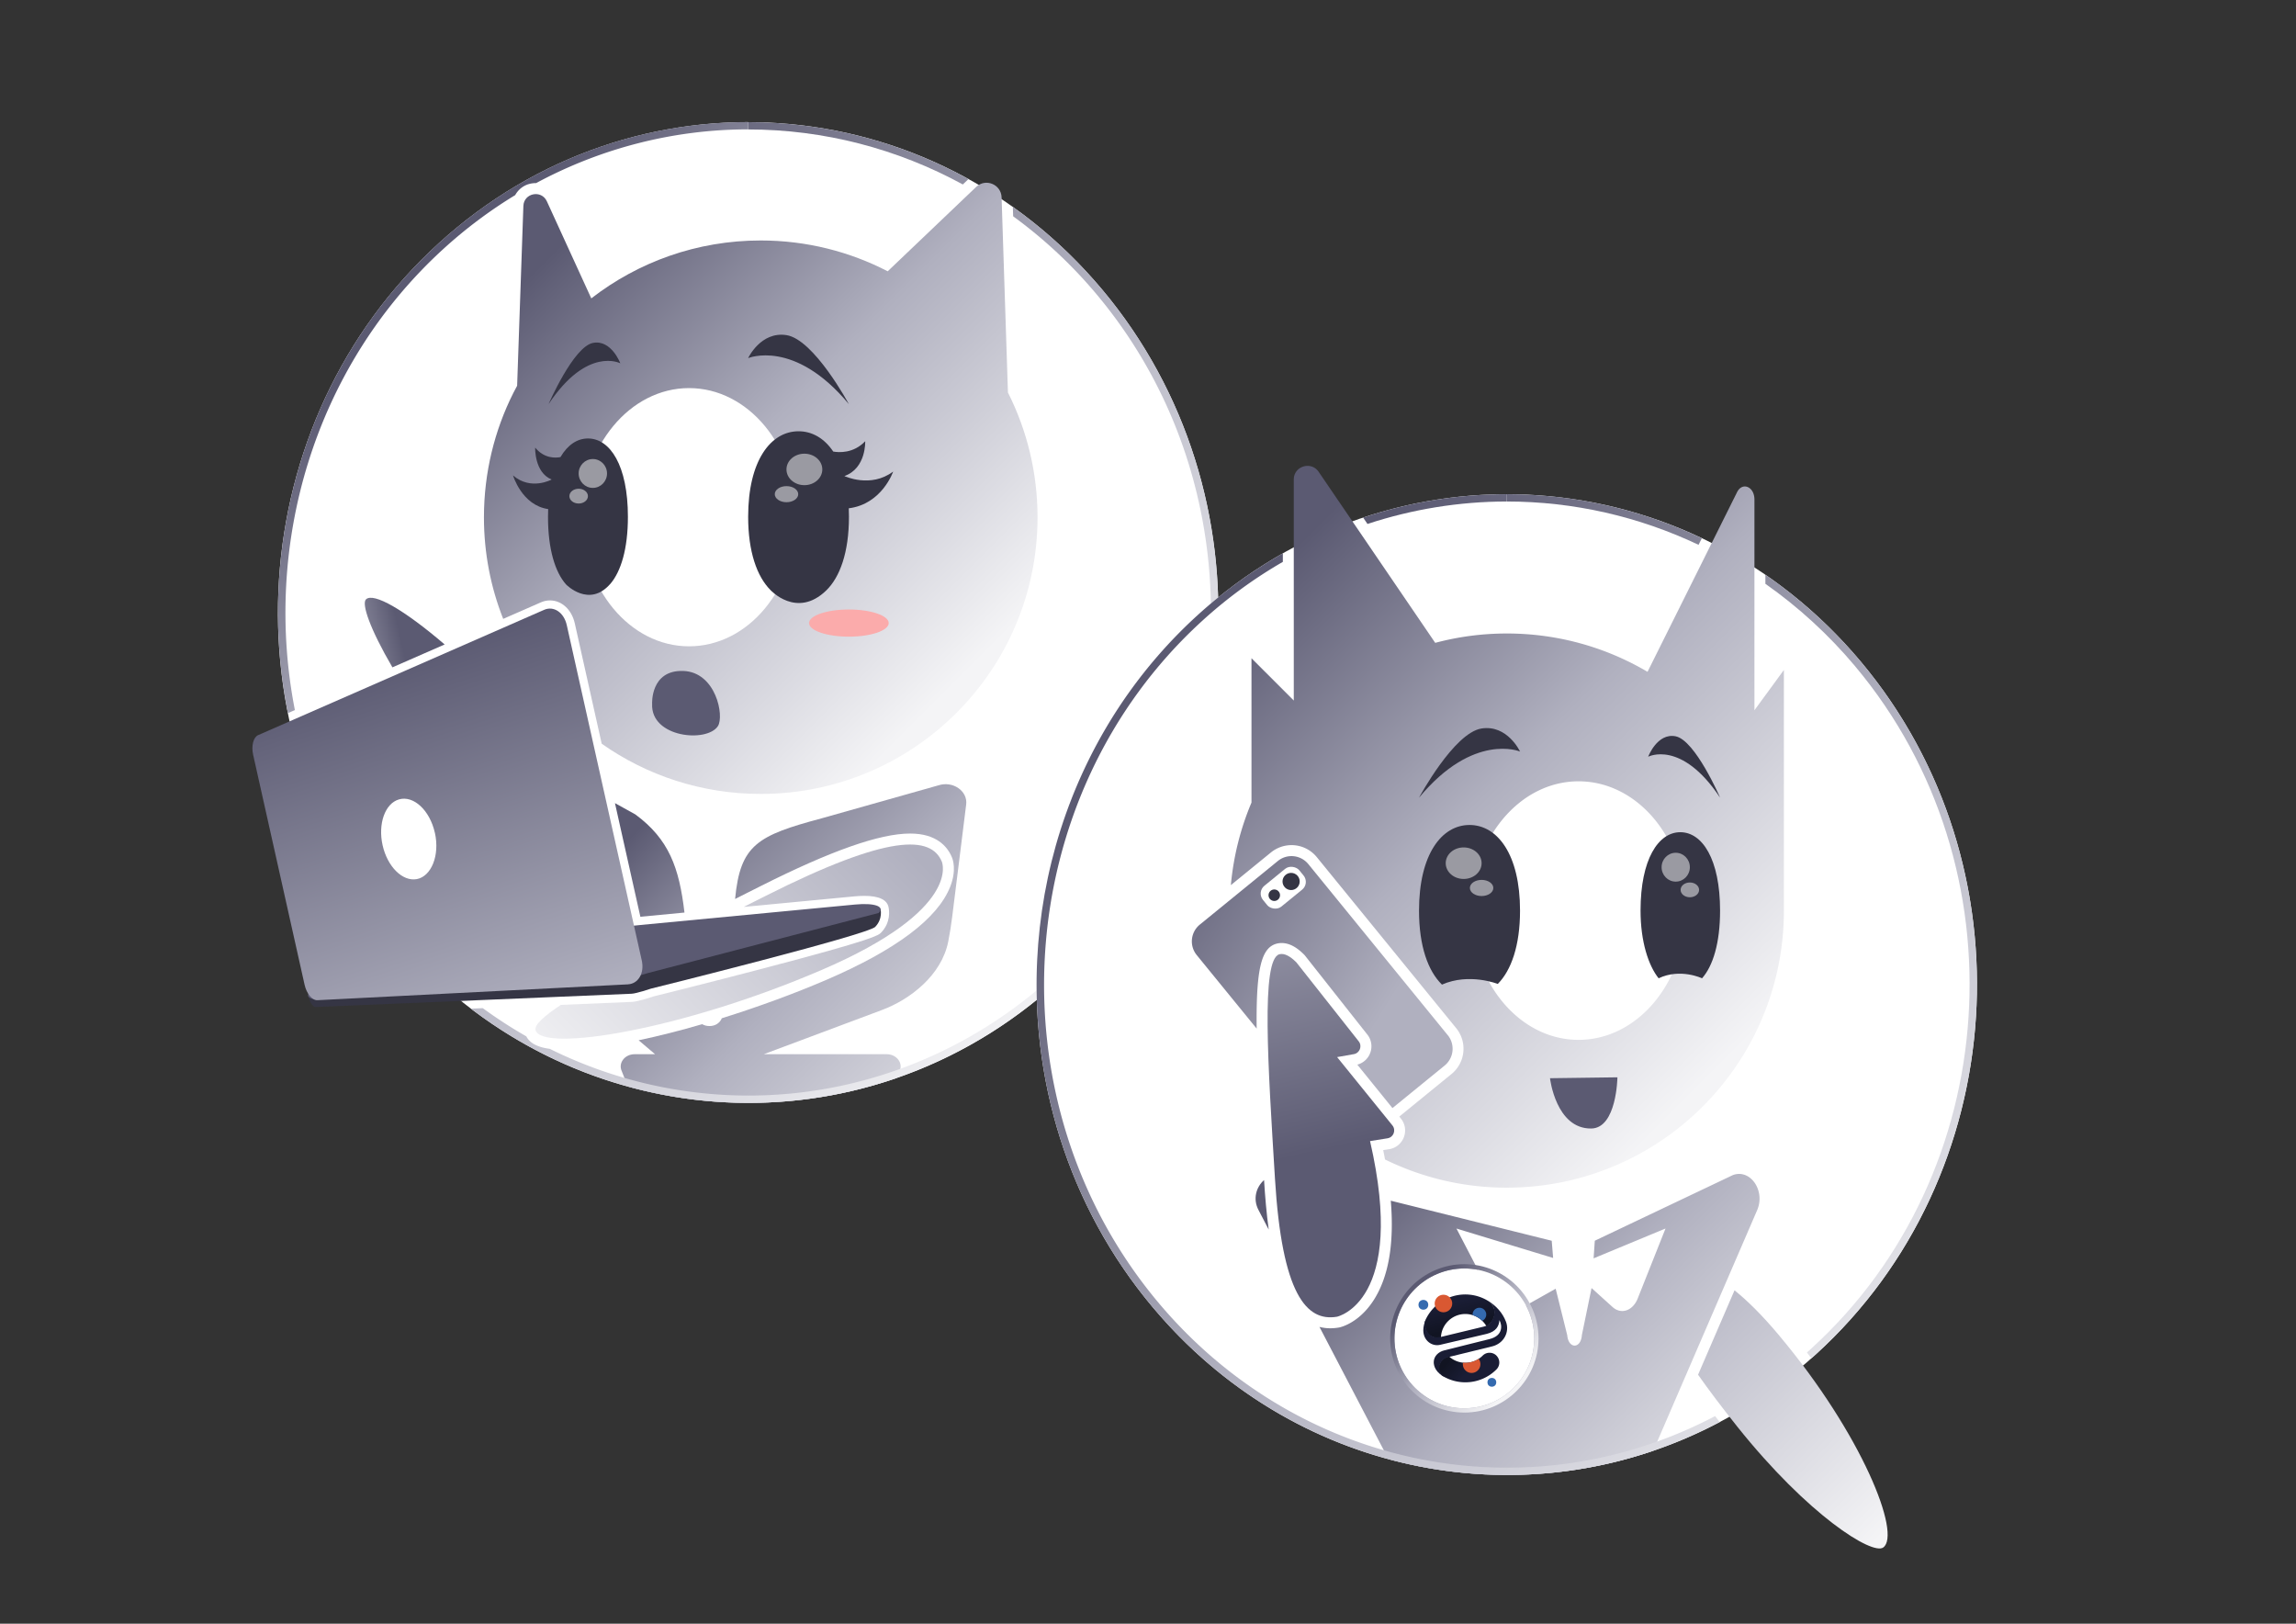 <svg xmlns="http://www.w3.org/2000/svg" xmlns:xlink="http://www.w3.org/1999/xlink" id="Calque_1" data-name="Calque 1" viewBox="0 0 841.89 595.28"><rect x="0" y="0" width="841.89" height="595.28" fill="#333333" stroke="none"/><defs><linearGradient id="Dégradé_sans_nom_11" x1="191.13" x2="368.93" y1="68.63" y2="246.44" data-name="Dégradé sans nom 11" gradientUnits="userSpaceOnUse"><stop offset=".1" stop-color="#5b5a72"/><stop offset=".5" stop-color="#b0b0bf"/><stop offset=".96" stop-color="#f4f4f6"/></linearGradient><linearGradient xlink:href="#Dégradé_sans_nom_11" id="Dégradé_sans_nom_11-2" x1="206.58" x2="370.13" y1="282.08" y2="445.63" data-name="Dégradé sans nom 11"/><linearGradient xlink:href="#Dégradé_sans_nom_11" id="Dégradé_sans_nom_11-3" x1="239.67" x2="519.11" y1="-18.51" y2="260.93" data-name="Dégradé sans nom 11"/><linearGradient id="Dégradé_secondaire1" x1="156.04" x2="169.1" y1="231.79" y2="371.44" data-name="Dégradé secondaire1" gradientTransform="rotate(-12.82 195.866 297.638)" gradientUnits="userSpaceOnUse"><stop offset="0" stop-color="#5b5a72"/><stop offset="1" stop-color="#b0b0bf"/></linearGradient><linearGradient xlink:href="#Dégradé_sans_nom_11" id="Dégradé_sans_nom_11-4" x1="135.39" x2="289.96" y1="98.56" y2="253.12" data-name="Dégradé sans nom 11"/><linearGradient xlink:href="#Dégradé_sans_nom_11" id="Dégradé_sans_nom_11-5" x1="136.04" x2="415.49" y1="85.11" y2="364.56" data-name="Dégradé sans nom 11"/><linearGradient xlink:href="#Dégradé_secondaire1" id="Dégradé_secondaire1-2" x1="162.31" x2="134.78" y1="231.91" y2="231.91" data-name="Dégradé secondaire1"/><linearGradient xlink:href="#Dégradé_sans_nom_11" id="Dégradé_sans_nom_11-6" x1="216.18" x2="329.13" y1="299.23" y2="412.19" data-name="Dégradé sans nom 11"/><linearGradient id="Dégradé_sans_nom_10" x1="322.02" x2="210.39" y1="299.77" y2="411.41" data-name="Dégradé sans nom 10" gradientUnits="userSpaceOnUse"><stop offset="0" stop-color="#b0b0bf"/><stop offset="1" stop-color="#f4f4f6"/></linearGradient><linearGradient xlink:href="#Dégradé_sans_nom_10" id="Dégradé_sans_nom_10-2" x1="607.17" x2="695.41" y1="469.48" y2="557.71" data-name="Dégradé sans nom 10"/><linearGradient xlink:href="#Dégradé_sans_nom_11" id="Dégradé_sans_nom_11-7" x1="453.99" x2="655.31" y1="181.29" y2="382.61" data-name="Dégradé sans nom 11"/><linearGradient xlink:href="#Dégradé_secondaire1" id="Dégradé_secondaire1-3" x1="488" x2="488" y1="482.95" y2="355.03" data-name="Dégradé secondaire1"/><linearGradient xlink:href="#Dégradé_secondaire1" id="Dégradé_secondaire1-4" x1="449.54" x2="522.46" y1="326.19" y2="399.11" data-name="Dégradé secondaire1"/><linearGradient xlink:href="#Dégradé_sans_nom_11" id="Dégradé_sans_nom_11-8" x1="484.03" x2="646.6" y1="410.92" y2="573.49" data-name="Dégradé sans nom 11"/><linearGradient xlink:href="#Dégradé_sans_nom_11" id="Dégradé_sans_nom_11-9" x1="458.8" x2="621.37" y1="436.15" y2="598.72" data-name="Dégradé sans nom 11"/><linearGradient xlink:href="#Dégradé_sans_nom_11" id="Dégradé_sans_nom_11-10" x1="516.1" x2="833.32" y1="118.41" y2="435.63" data-name="Dégradé sans nom 11"/><linearGradient xlink:href="#Dégradé_sans_nom_11" id="Dégradé_sans_nom_11-11" x1="487.42" x2="804.64" y1="147.09" y2="464.31" data-name="Dégradé sans nom 11"/><linearGradient xlink:href="#Dégradé_sans_nom_11" id="Dégradé_sans_nom_11-12" x1="468.99" x2="786.21" y1="165.53" y2="482.75" data-name="Dégradé sans nom 11"/><linearGradient xlink:href="#Dégradé_sans_nom_11" id="Dégradé_sans_nom_11-13" x1="369.75" x2="686.97" y1="264.77" y2="581.98" data-name="Dégradé sans nom 11"/><linearGradient xlink:href="#Dégradé_sans_nom_11" id="Dégradé_sans_nom_11-14" x1="517.72" x2="556.17" y1="471.45" y2="509.9" data-name="Dégradé sans nom 11"/><linearGradient id="Dégradé_sans_nom_15" x1="539.7" x2="533.88" y1="501.56" y2="496.11" data-name="Dégradé sans nom 15" gradientUnits="userSpaceOnUse"><stop offset="0" stop-color="#1a1d35"/><stop offset="1" stop-color="#111422"/></linearGradient><linearGradient xlink:href="#Dégradé_sans_nom_15" id="Dégradé_sans_nom_15-2" x1="533.77" x2="536.09" y1="477.16" y2="486.69" data-name="Dégradé sans nom 15"/><clipPath id="clippath"><path d="M246.83 402.03a167.607 167.607 0 0 1-56.55-20.47c-125.5 45.36-106.7-48.45-111.49-162.85C74 104.31 140.31 28.68 267.36 18.3 394.4 7.91 456.73 70.24 478.3 207.26c21.57 137.03-111.61 169.19-111.61 169.19-36.37 24.11-79.16 32.43-119.86 25.58" class="cls-2"/></clipPath><clipPath id="clippath-1"><path d="M624.06 524.63C556.5 556.75 474 540.5 422.65 479.22c-44.48-53.08-53.67-125.74-29.58-186.79-20.44-32.71 14.96-147.35 159.43-154.92 144.47-7.57 129.86 105.11 129.86 105.11 58.72 70.08 55.92 174.42-3.72 241 0 0 38.88 76.14 16.17 92.03-22.71 15.9-70.75-51.02-70.75-51.02Z" class="cls-2"/></clipPath><style>.cls-2{fill:none}.cls-5,.cls-6{fill:#fff}.cls-8{fill:#d95832}.cls-10{fill:#5b5a72}.cls-11{fill:#353544}.cls-12{fill:#346aaf}.cls-6{opacity:.5}</style></defs><g style="clip-path:url(#clippath);fill:none"><path d="M160.87 89.19c71.68-65.31 180.68-57.73 243.31 17.02 62.63 74.75 55.28 188.48-16.41 253.79-71.68 65.31-180.67 57.56-243.3-17.19-62.63-74.75-55.29-188.31 16.4-253.62Z" class="cls-5"/><path d="M369.66 144.07s-.05-.09-.07-.14l-2.33-71.59c-.16-4.76-5.87-7.1-9.32-3.81L325.5 99.46c-13.94-7.21-29.77-11.3-46.56-11.3-23.42 0-44.96 7.93-62.13 21.23L200.52 73.8c-1.98-4.33-8.45-3.04-8.61 1.72l-2.29 65.9c-.48.88-.95 1.76-1.4 2.66-6.89 13.71-10.77 29.21-10.77 45.58 0 13.14 2.5 25.7 7.06 37.23l13.83-6.06c1.07-.47 2.18-.71 3.31-.71 4.32 0 7.98 3.38 9.11 8.4l9.87 44.14c16.5 11.6 36.61 18.41 58.32 18.41 56.06 0 101.49-45.44 101.49-101.42 0-16.37-3.88-31.87-10.77-45.58Zm-117.01 92.88c-21.66 0-39.28-21.17-39.28-47.3s17.62-47.37 39.28-47.37 39.28 21.17 39.28 47.37-17.56 47.3-39.28 47.3Z" style="fill:url(#Dégradé_sans_nom_11)"/><path d="M239.12 258.05s-.71-12.43 11.36-12.07c12.07.36 15.16 16.58 12.75 20.24-4.05 6.17-24.69 4.21-24.11-8.17Z" class="cls-10"/><path d="M274.32 131.29s16.99-7.18 36.93 16.86c0 0-12.76-23.73-22.88-25.29-9.44-1.46-14.05 8.43-14.05 8.43Zm-46.87 1.9s-12.1-6.37-26.3 14.96c0 0 9.09-21.05 16.29-22.44 6.72-1.29 10.01 7.48 10.01 7.48Z" class="cls-11"/><ellipse cx="311.26" cy="228.43" rx="14.61" ry="4.98" style="fill:#fbabab"/><path d="M302.92 216.51c5.07-4.89 8.37-14.02 8.37-27.06 0-1.06-.03-2.09-.07-3.1 12.22-1.53 16.28-13.47 16.28-13.47-8.27 6.22-17.88 1.65-17.88 1.65 8.06-2.84 7.63-12.77 7.63-12.77-4.31 4.54-9.68 4.15-11.72 3.79-3.31-4.92-7.79-7.44-12.72-7.44-10.21 0-18.48 10.78-18.48 31.34 0 12.84 3.23 21.87 8.14 26.83 0 0 9.64 10.65 20.46.22Z" class="cls-11"/><ellipse cx="288.39" cy="181.17" class="cls-6" rx="4.3" ry="2.95"/><ellipse cx="294.95" cy="172.1" class="cls-6" rx="6.57" ry="5.77"/><path d="M223.79 214.07c3.89-4.55 6.45-12.83 6.45-24.6 0-18.84-6.55-28.72-14.64-28.72-3.91 0-7.45 2.31-10.08 6.82-1.62.33-5.87.69-9.29-3.47 0 0-.33 9.1 6.04 11.7 0 0-7.61 4.19-14.16-1.51 0 0 3.22 10.95 12.89 12.35-.03.92-.06 1.87-.06 2.84 0 11.95 2.64 20.3 6.63 24.8 0 0 8.43 8.69 16.2-.21Z" class="cls-11"/><ellipse cx="212.18" cy="181.89" class="cls-6" rx="3.4" ry="2.71"/><ellipse cx="217.38" cy="173.58" class="cls-6" rx="5.2" ry="5.29"/><path d="M344.17 287.9 301.32 300c-23.55 6.3-29.89 9.67-31.78 29.58 1.39-.7 2.79-1.4 4.22-2.13l5.25-2.64c25.69-12.93 43.58-19.22 54.71-19.22 9.67 0 13.68 4.76 15.32 8.7.32.73 1.79 4.7-.63 10.82-4.62 11.68-19.92 23.17-45.45 34.14-11.43 4.92-24.8 9.85-38.29 14.06-.78 1.92-2.65 2.89-4.53 2.85-.93.02-1.86-.22-2.66-.68-7.96 2.32-15.85 4.34-23.3 5.9l6.02 5.11h-7.5c-3.63 0-6.09 3.25-4.71 6.21l31.25 79.24c2.89 5.51 8.56 8.26 14.01 8.26s10.91-2.75 13.81-8.26l42.8-79.24c1.38-2.96-1.08-6.21-4.71-6.21h-45.08l43.26-16.18c10.28-3.8 21.95-12.73 24.38-25.16.58-2.96 1.06-5.95 1.43-8.94l5.14-41.28c.61-4.92-4.84-8.71-10.12-7.03Z" style="fill:url(#Dégradé_sans_nom_11-2)"/><path d="m353.05 67.62 2.07-1.97c-25.08-13.85-52.88-20.87-80.78-20.87v2.68c27.74 0 54.7 7.07 78.71 20.17Z" style="fill:url(#Dégradé_sans_nom_11-3)"/><path d="M322.86 333.19s.97 3.58-1.92 6.6c-2.85 2.97-82.21 22.65-82.21 22.65s-5.38 1.81-7.12 1.88l-116.12 4.88s-1.63-.55-2.33-3.71" class="cls-11"/><path d="m225.27 360.64-108.83 5.69c-2.59.14-4.06-.81-3.32-2.11l49.54-15.68c.94-1.49 4.28-2.96 7.52-3.27l143.33-13.65c7.16-.68 11.12.7 8.66 3.09l-84.3 21.95c-7.05 1.8-7.45 3.72-12.6 3.99Z" class="cls-10"/><path d="m230.25 360.88-113.88 5.81c-1.88.1-3.96-2.41-4.67-5.6l-18.89-84.43c-.71-3.19.09-6.38 1.82-7.14l104.9-45.95c3.51-1.54 7.25.96 8.29 5.6l27.5 122.94c1.04 4.64-1.26 8.57-5.07 8.76Z" style="fill:url(#Dégradé_secondaire1)"/><path d="M159.46 305.34c-1.86-8.33-7.83-13.8-13.15-12.27-5.15 1.48-7.77 8.98-6.02 16.81s7.3 13.4 12.56 12.41 8.48-8.62 6.62-16.95Z" class="cls-5"/><path d="M108.13 260.33c-11.87-60.46 6.89-125.74 54.55-169.16 8.18-7.45 16.97-14.01 26.23-19.64.35-.64.78-1.23 1.28-1.76.03-.03.05-.06.08-.09.49-.5 1.04-.94 1.64-1.31.06-.03.11-.06.17-.1.26-.15.53-.29.81-.41.05-.02.1-.05.15-.07.32-.13.65-.25.99-.34.07-.02.13-.03.2-.05.28-.07.56-.13.85-.17a9.812 9.812 0 0 1 1.38-.11h.13c23.87-12.84 50.5-19.68 77.74-19.69l.02-2.68h-.02c-40.28 0-80.75 14.63-113.45 44.42-48.61 44.28-67.62 110.75-55.3 172.27l2.56-1.12Z" style="fill:url(#Dégradé_sans_nom_11-4)"/><path d="M404.18 106.21c-9.88-11.8-20.93-21.91-32.79-30.34l.05 1.63.06 1.8a172.076 172.076 0 0 1 30.62 28.63c61.67 73.6 54.42 185.79-16.16 250.08-30.89 28.14-70.48 43.64-111.48 43.64-25.52 0-50.38-5.98-72.9-17.13-3.65-.48-7.12-1.68-8.6-4.58-5.49-3.13-10.81-6.58-15.95-10.33l-4.33.18c30.03 22.89 65.83 34.54 101.78 34.54 40.23 0 80.63-14.59 113.29-44.34 71.68-65.31 79.04-179.04 16.41-253.79Z" style="fill:url(#Dégradé_sans_nom_11-5)"/><path d="M163.04 236.27c-14.9-12.76-26.03-19.1-28.82-16.57-1.74 1.58 1.4 10.8 9.67 24.96l19.15-8.39Z" style="fill:url(#Dégradé_secondaire1-2)"/><path d="m234.81 336.1 16.17-1.54c-1.93-16.48-5.7-26.9-18.03-35.99l-7.46-4.13 9.32 41.66Z" style="fill:url(#Dégradé_sans_nom_11-6)"/><path d="M345.35 315.9c-3.98-9.54-19.27-10.28-64.53 12.51-2.71 1.37-5.42 2.73-8.11 4.08l40.52-3.86c1.3-.12 2.54-.19 3.68-.19 5.39 0 8.39 1.42 8.91 4.22.23 1.07.89 5.45-2.71 9.21-1 1.04-2.37 2.47-43.58 13.26-19.19 5.03-38.29 9.78-39.96 10.19-1.49.5-5.88 1.91-7.84 1.99l-26.07 1.1c-6.32 4.18-9.8 7.39-9.28 9.26 2.28 8.2 53.39.07 104.99-22.11 51.6-22.18 43.98-39.66 43.98-39.66Z" style="fill:url(#Dégradé_sans_nom_10)"/></g><g style="clip-path:url(#clippath-1);fill:none"><path d="M439.05 225.6c71.68-65.31 180.68-57.73 243.31 17.02 62.63 74.75 55.28 188.48-16.41 253.79-71.68 65.31-180.67 57.56-243.3-17.19-62.63-74.75-55.29-188.31 16.4-253.62Z" class="cls-5"/><path d="M652.37 489.59c-6.26-7.47-11.68-12.78-16.36-16.54L622.64 504c3.97 5.65 8.76 11.98 14.39 19.04 26.01 32.55 49.47 47.17 53.5 44.3 6.74-4.82-7.73-41.46-38.17-77.75Z" style="fill:url(#Dégradé_sans_nom_10-2)"/><path d="m654.13 245.6-10.82 14.79v-77.27c0-4.69-4.43-6.56-6.37-2.68l-32.83 65.86c-15.12-8.92-32.76-14.05-51.61-14.05-9.08 0-17.87 1.2-26.24 3.43l-42.73-62.69c-2.77-4.06-9.13-2.1-9.13 2.81v81.03l-15.51-15.51v52.92c-3.99 9.44-6.59 19.62-7.56 30.26l14.69-11.97c2.13-1.73 4.81-2.69 7.55-2.69 3.61 0 6.99 1.61 9.27 4.4l51.1 62.69c2.02 2.48 2.95 5.59 2.63 8.77s-1.87 6.04-4.34 8.06l-19.14 15.6.58.72c1.58 1.95 1.98 4.51 1.09 6.85a6.896 6.896 0 0 1-5.39 4.38l-2.18.35c.24 1.16.46 2.3.67 3.43 13.47 6.6 28.61 10.33 44.63 10.33 56.13 0 101.62-45.49 101.62-101.55v-88.26Zm-75.31 135.63c-21.75 0-39.33-21.2-39.33-47.36s17.58-47.43 39.33-47.43 39.33 21.2 39.33 47.43-17.64 47.36-39.33 47.36Z" style="fill:url(#Dégradé_sans_nom_11-7)"/><path d="M502.37 418.36c13.57 58.97-12.12 64.37-12.12 64.37-11.24 1.9-20.17-8.29-22.75-50.62-2.52-41.2-5.21-80.43 1.62-82.26 1.74-.47 3.87.61 6.23 2.97l22.86 28.95c1.37 1.73.39 4.3-1.78 4.69l-6.14 1.09 20.28 25.05c1.41 1.75.41 4.37-1.81 4.72l-6.38 1.02Z" style="fill:url(#Dégradé_secondaire1-3)"/><path d="m530.83 379.48-51.1-62.69a7.938 7.938 0 0 0-11.17-1.14l-28.61 23.32a7.938 7.938 0 0 0-1.14 11.17l21.98 26.96c-.01-.9-.02-1.79-.02-2.66-.05-19.56 1.86-27.01 7.31-28.47.6-.16 1.23-.24 1.87-.24 2.69 0 5.39 1.39 8.25 4.26.11.11.21.23.31.35l22.86 28.95a6.875 6.875 0 0 1 1.04 6.77 6.886 6.886 0 0 1-4.72 4.25l12.89 15.93 19.13-15.59a7.938 7.938 0 0 0 1.14-11.17Z" style="fill:url(#Dégradé_secondaire1-4)"/><path d="M528.73 360.97c-5.06-4.92-8.41-14.05-8.41-27.13 0-20.59 8.29-31.39 18.52-31.39s18.52 10.8 18.52 31.39c0 12.87-3.24 21.92-8.16 26.89 0 0-10.43-4.18-20.46.24Z" class="cls-11"/><ellipse cx="543.27" cy="325.54" class="cls-6" rx="4.3" ry="2.96"/><ellipse cx="536.69" cy="316.46" class="cls-6" rx="6.58" ry="5.78"/><path d="M608.18 358.66c-3.7-4.63-6.63-13.37-6.63-24.82 0-18.85 6.53-28.74 14.58-28.74s14.58 9.89 14.58 28.74c0 11.96-2.63 20.31-6.61 24.82 0 0-7.94-3.8-15.93 0Z" class="cls-11"/><ellipse cx="619.63" cy="326.24" class="cls-6" rx="3.39" ry="2.71"/><ellipse cx="614.45" cy="317.93" class="cls-6" rx="5.18" ry="5.29"/><path d="M557.36 275.52s-17.04-7.2-37.03 16.91c0 0 12.79-23.8 22.94-25.36 9.47-1.46 14.09 8.45 14.09 8.45Zm46.99 1.91s12.13-6.39 26.37 15c0 0-9.11-21.11-16.34-22.5-6.74-1.3-10.03 7.5-10.03 7.5Z" class="cls-11"/><path d="m568.34 395.29 24.73-.33s-.24 18.64-9.58 18.77c-13.01.18-15.14-18.43-15.14-18.43Z" class="cls-10"/><rect width="17.19" height="9.85" x="461.96" y="320.58" class="cls-5" rx="3.67" ry="3.67" transform="rotate(140.82 470.559 325.474)"/><circle cx="473.42" cy="323.16" r="3.15" class="cls-11"/><circle cx="467.25" cy="328.2" r="2.11" class="cls-11"/><path d="m635.5 430.76-50.72 24.11-.44 6.46 26.37-10.94-10.2 25.66c-1.8 4.54-6.09 5.98-9.25 3.1l-7.67-6.93-3.56 17.28c-.36 5.09-4.93 5.09-5.36 0l-4.24-17.03-11.4 6.41c-4.3 2.42-9.75.79-12.03-3.58l-12.95-24.9 35.45 10.79-.52-6.31-59.01-14.68c1.3 15.64-.77 27.84-6.22 36.38-5.33 8.34-11.94 9.94-12.68 10.09-.05.01-.1.02-.16.03-1.07.18-2.12.27-3.13.27a16.2 16.2 0 0 1-3.96-.5l65.67 125.84c5.02 9.69 17.84 9.69 21.99 0l72.85-168.69c3.03-7.1-2.49-15.14-8.85-12.84Z" style="fill:url(#Dégradé_sans_nom_11-8)"/><path d="M463.5 432.63c-2.9 2.57-4.17 6.92-2.04 10.97l3.75 7.19c-.82-5.97-1.34-12.16-1.71-18.16Z" style="fill:url(#Dégradé_sans_nom_11-9)"/><path d="m622.82 199.74 1.21-2.43c-22.58-10.7-47.01-16.13-71.52-16.13v2.68c24.55 0 48.48 5.53 70.31 15.88Z" style="fill:url(#Dégradé_sans_nom_11-10)"/><path d="m499.83 189.75 1.59 2.34c16.4-5.4 33.61-8.22 51.08-8.23l.02-2.68h-.02c-17.75 0-35.53 2.85-52.68 8.57Z" style="fill:url(#Dégradé_sans_nom_11-11)"/><path d="M680.3 244.34c61.67 73.6 54.42 185.79-16.16 250.08-.53.48-1.06.95-1.59 1.42.55.71 1.09 1.42 1.63 2.14.59-.52 1.18-1.04 1.77-1.57 71.68-65.31 79.04-179.04 16.41-253.79-10.5-12.54-22.32-23.18-35.03-31.91v3.33c12.09 8.49 23.2 18.64 32.98 30.3Z" style="fill:url(#Dégradé_sans_nom_11-12)"/><path d="M628.88 519.17c-23.47 12.33-49.55 18.9-76.22 18.9-49.06 0-95.7-22.08-127.95-60.57-61.63-73.55-54.38-185.66 16.15-249.92a169.48 169.48 0 0 1 29.53-21.59v-3.12c-11 6.22-21.52 13.79-31.34 22.73-71.68 65.31-79.03 178.87-16.4 253.62 34.1 40.7 81.93 61.53 130.01 61.53 26.67 0 53.41-6.42 77.92-19.41-.58-.73-1.14-1.46-1.7-2.18Z" style="fill:url(#Dégradé_sans_nom_11-13)"/></g><circle cx="536.94" cy="490.67" r="25.63" class="cls-5"/><path d="M536.94 465.04c14.16 0 25.63 11.48 25.63 25.63s-11.48 25.63-25.63 25.63-25.63-11.48-25.63-25.63 11.48-25.63 25.63-25.63m0-1.57c-15 0-27.2 12.2-27.2 27.2s12.2 27.2 27.2 27.2 27.2-12.2 27.2-27.2-12.2-27.2-27.2-27.2Z" style="fill:url(#Dégradé_sans_nom_11-14)"/><path d="M548.72 496.99c-1.4-1.4-3.67-1.4-5.06 0a8.895 8.895 0 0 1-6.33 2.62c-2.19 0-4.2-.79-5.76-2.1s-.06-.05-.08-.07c-.03-.08-.12-.16-.15-.15-.33.08-.42.1-.45.11-1.03.24-1.89.81-2.51 1.65-.52.72-.83 1.6-.83 2.42s.32 1.94 1.17 2.82c.42.28.89.54 1.42.8-.12-.06-.23-.12-.34-.18.08.04.17.09.25.13.03.02.06.03.09.05a16.042 16.042 0 0 0 7.18 1.69c2.17 0 4.28-.43 6.27-1.27 1.92-.81 3.64-1.97 5.12-3.45 1.4-1.4 1.4-3.67 0-5.06Z" style="fill:url(#Dégradé_sans_nom_15)"/><path d="M545.98 477.14c-.01-.01-.03-.02-.04-.03a16.005 16.005 0 0 0-14.9-1.27c-1.92.81-3.64 1.97-5.12 3.45a16.01 16.01 0 0 0-2.8 3.76c-.27.52-.48 1.02-.66 1.49-.11.42 0 1.1.02 1.36.1 1.16.5 2.22 1.12 3.01.61.76 1.65 1.54 3.37 1.54.42 0 .88-.05 1.39-.15v-.18c-.02 0-.05 0-.07.01.03 0 .05-.01.08-.02.29-4.67 4.19-8.38 8.93-8.38 3.19 0 6.06 1.71 7.64 4.29l.09.15c2.22-1.05 3.08-3.56 3.08-5.07 0-1.15-.83-3.08-2.15-3.98Z" style="fill:url(#Dégradé_sans_nom_15-2)"/><path d="M552.2 484.55c-1.27-3.32-3.62-5.82-6.45-7.57 1.14.77 2.21 2.26 2.21 4.14 0 1.64-1.06 4.54-3.88 5.23-2.86.7-15.45 3.72-15.48 3.73-5.59 1.36-6.76-4.39-5.46-7.02-.96 1.85-1.25 3.43-1.25 4.65 0 3.78 3.2 6.06 6.23 5.31 1.45-.36 14.58-3.4 16.98-3.99 3.52-.86 4.58-2.9 4.7-5.06 1.07 1.91 1.38 5.74-3.68 6.97-3.15.77-16.32 4.08-16.58 4.14-2.05.5-3.82 2.11-3.82 4.33 0 1.46.75 3.93 4.44 5.68-1.69-.8-2.41-2.37-2.41-3.62 0-1.48 1.04-3.39 3.19-3.9.33-.08 13.56-3.34 16.15-3.95 4.34-1.03 6.55-5.33 5.11-9.08Z" style="fill:#1a1d35"/><circle cx="521.92" cy="478.36" r="1.79" class="cls-12"/><circle cx="529.28" cy="477.89" r="3.22" class="cls-8"/><path d="M543.5 484.22a2.5 2.5 0 1 0-3.53-2.28v.2c1.33.41 2.54 1.13 3.53 2.08Z" class="cls-12"/><path d="M536.44 499.57a3.218 3.218 0 0 0 3.17 3.77c1.78 0 3.22-1.44 3.22-3.22 0-.73-.24-1.4-.65-1.93-1.43.93-3.1 1.43-4.85 1.43-.3 0-.6-.02-.89-.04Z" class="cls-8"/><circle cx="547.03" cy="506.78" r="1.61" class="cls-12"/></svg>